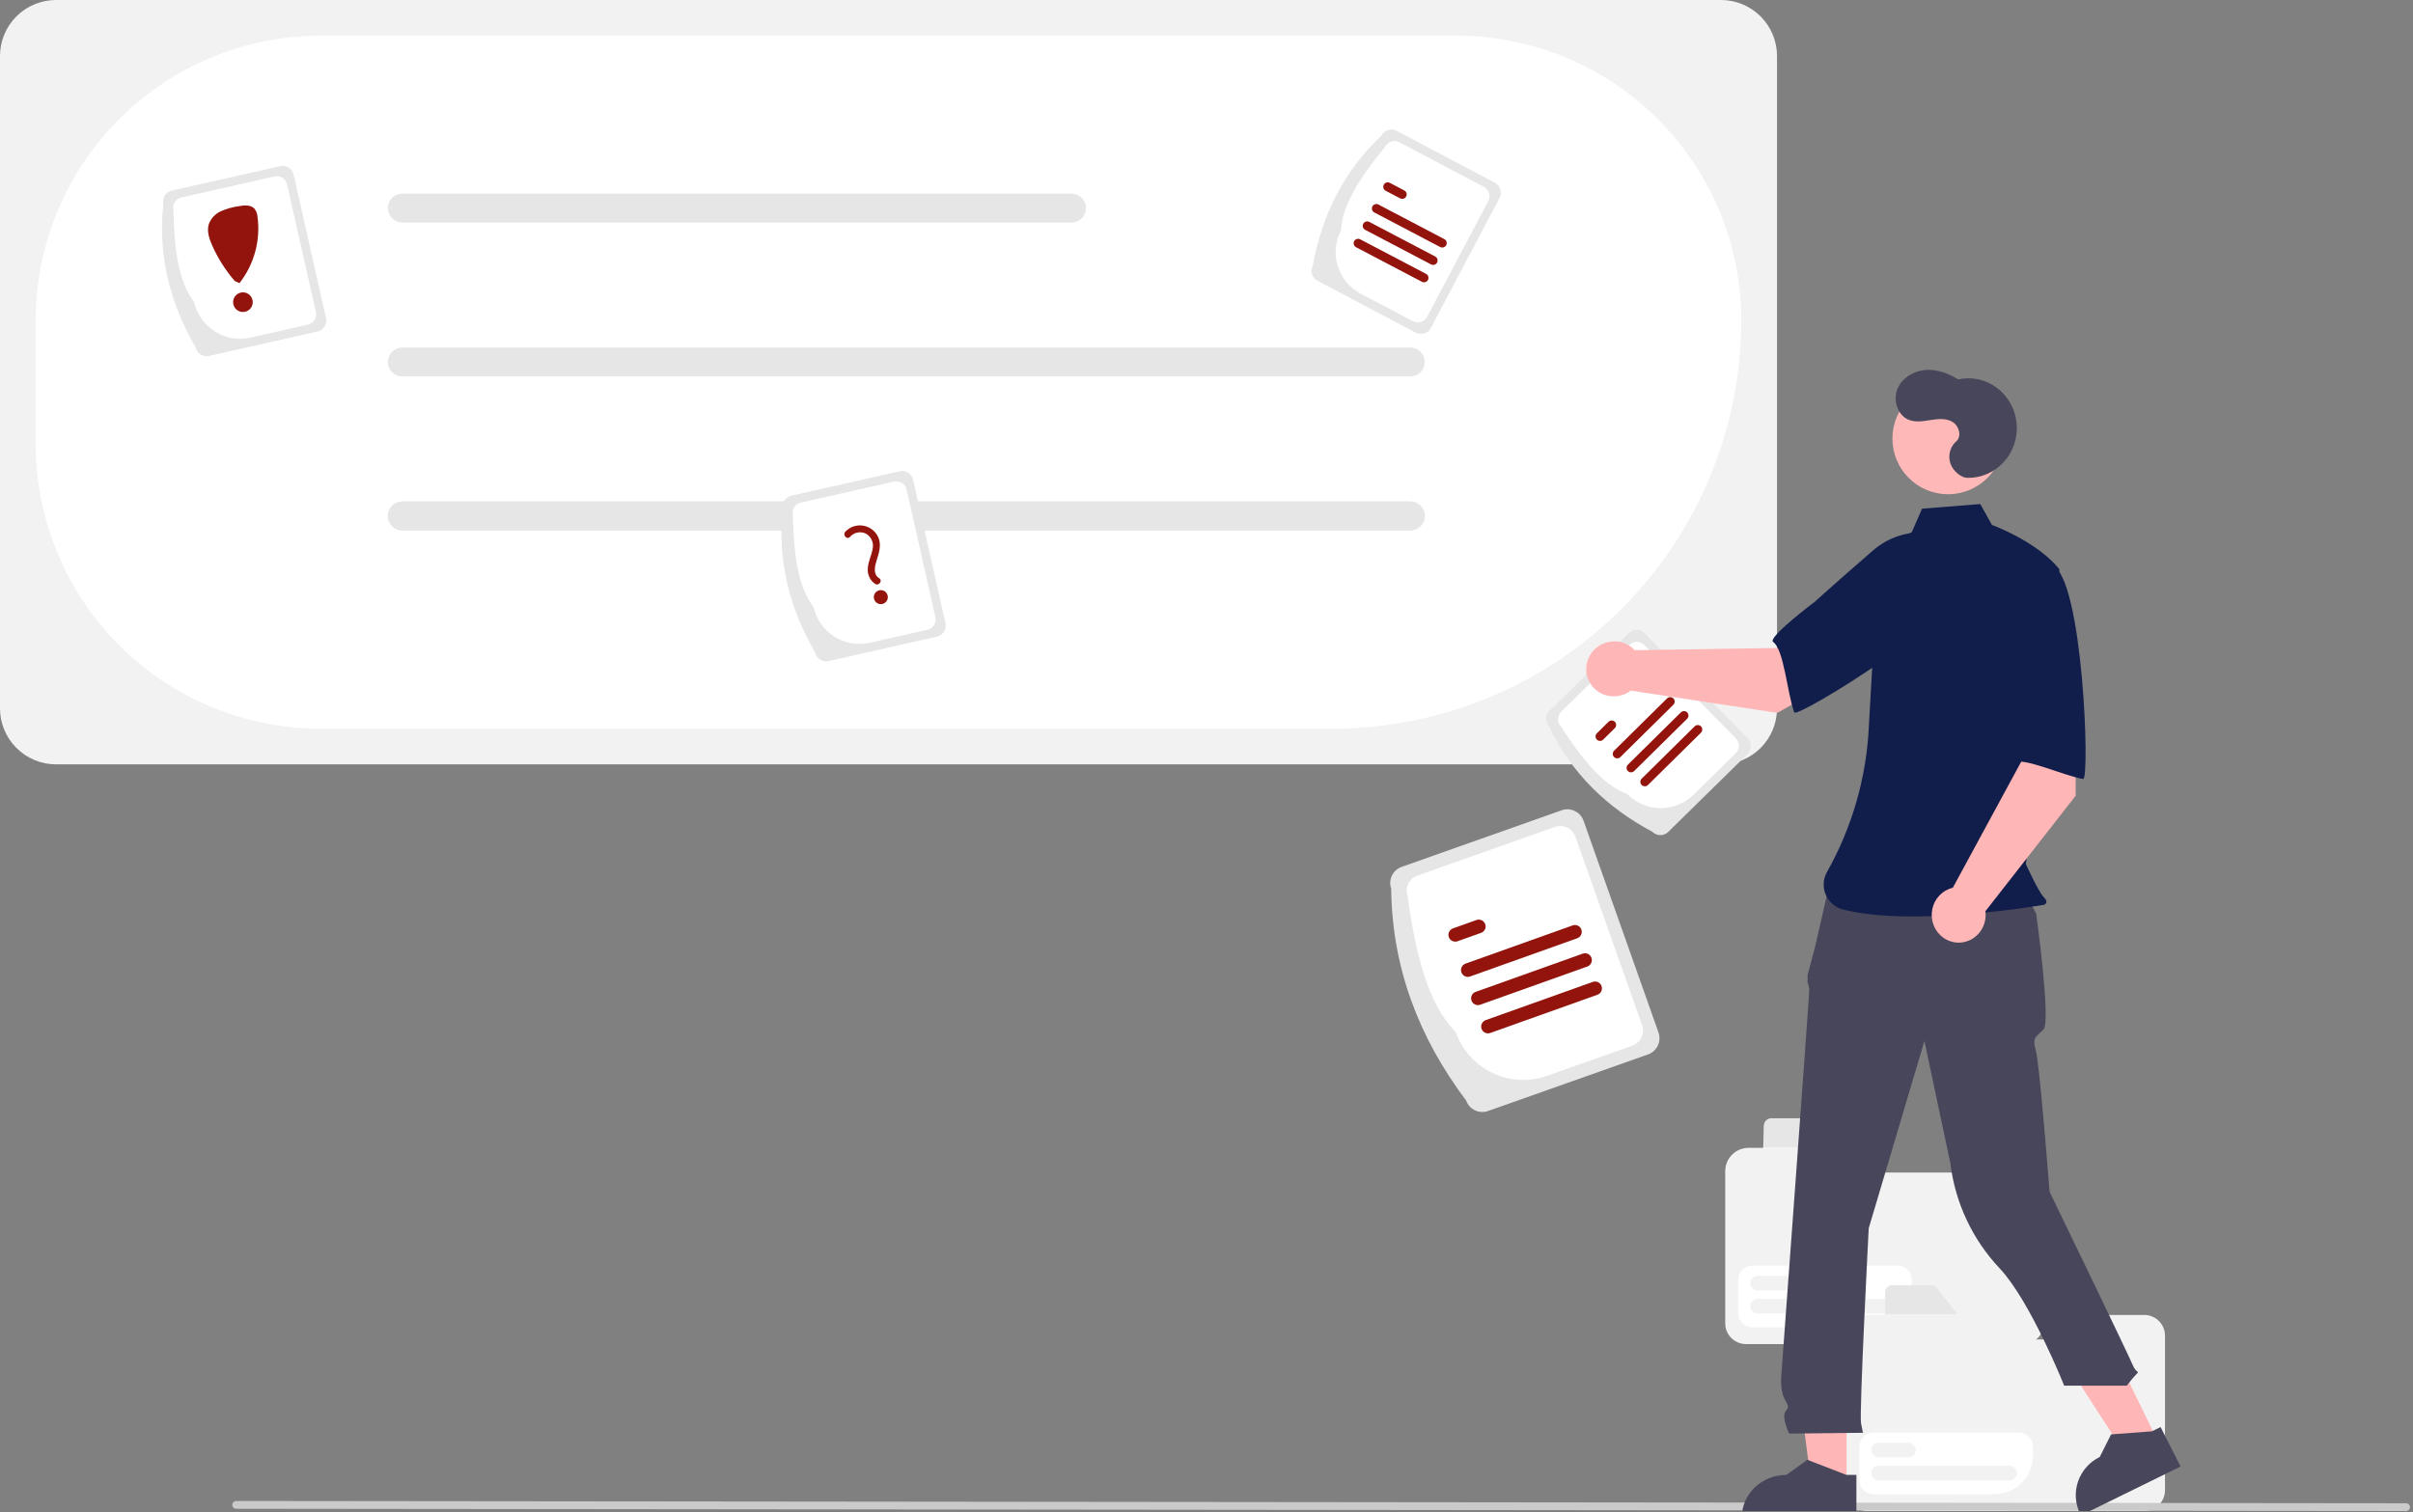 <svg width="737" height="462" viewBox="0 0 737 462" fill="none" xmlns="http://www.w3.org/2000/svg">
<rect x="0" y="0" width="737" height="462" fill="#808080" stroke="none"/>
<g clip-path="url(#clip0_1_2)">
<path d="M525.662 233.529H17.092C12.56 233.523 8.216 231.721 5.012 228.517C1.808 225.312 0.005 220.968 0 216.437V17.092C0.005 12.56 1.808 8.216 5.012 5.012C8.216 1.808 12.56 0.005 17.092 -3.05176e-05H525.662C530.194 0.005 534.538 1.808 537.742 5.012C540.946 8.216 542.749 12.56 542.754 17.092V216.437C542.749 220.968 540.946 225.312 537.742 228.517C534.538 231.721 530.194 233.523 525.662 233.529Z" fill="#F2F2F2"/>
<path d="M407.052 222.628H97.82C74.776 222.602 52.684 213.436 36.389 197.142C20.095 180.847 10.93 158.755 10.904 135.712V97.826C10.93 74.783 20.095 52.69 36.389 36.396C52.684 20.102 74.776 10.936 97.82 10.91H444.937C467.981 10.936 490.073 20.102 506.367 36.396C522.662 52.69 531.827 74.783 531.853 97.826C531.816 130.914 518.655 162.636 495.258 186.033C471.862 209.429 440.14 222.59 407.052 222.628Z" fill="white"/>
<path d="M327.283 67.976H122.876C121.707 67.976 120.586 67.511 119.759 66.684C118.933 65.858 118.468 64.737 118.468 63.568C118.468 62.398 118.933 61.277 119.759 60.451C120.586 59.624 121.707 59.16 122.876 59.16H327.283C328.452 59.16 329.573 59.624 330.4 60.451C331.226 61.277 331.691 62.398 331.691 63.568C331.691 64.737 331.226 65.858 330.4 66.684C329.573 67.511 328.452 67.976 327.283 67.976Z" fill="#E6E6E6"/>
<path d="M430.757 115.006H122.876C121.707 115.006 120.586 114.542 119.759 113.715C118.933 112.889 118.468 111.767 118.468 110.598C118.468 109.429 118.933 108.308 119.759 107.481C120.586 106.655 121.707 106.19 122.876 106.19H430.757C431.926 106.19 433.047 106.655 433.874 107.481C434.7 108.308 435.165 109.429 435.165 110.598C435.165 111.767 434.7 112.889 433.874 113.715C433.047 114.542 431.926 115.006 430.757 115.006Z" fill="#E6E6E6"/>
<path d="M430.757 162.037H122.876C121.707 162.037 120.586 161.573 119.759 160.746C118.933 159.919 118.468 158.798 118.468 157.629C118.468 156.46 118.933 155.339 119.759 154.512C120.586 153.686 121.707 153.221 122.876 153.221H430.757C431.926 153.221 433.047 153.686 433.874 154.512C434.7 155.339 435.165 156.46 435.165 157.629C435.165 158.798 434.7 159.919 433.874 160.746C433.047 161.573 431.926 162.037 430.757 162.037Z" fill="#E6E6E6"/>
<path d="M430.757 162.037H122.876C121.707 162.037 120.586 161.573 119.759 160.746C118.933 159.919 118.468 158.798 118.468 157.629C118.468 156.46 118.933 155.339 119.759 154.512C120.586 153.686 121.707 153.221 122.876 153.221H430.757C431.926 153.221 433.047 153.686 433.874 154.512C434.7 155.339 435.165 156.46 435.165 157.629C435.165 158.798 434.7 159.919 433.874 160.746C433.047 161.573 431.926 162.037 430.757 162.037Z" fill="#E6E6E6"/>
<path d="M400.956 81.141C403.775 65.779 410.364 52.329 421.946 41.412C422.372 40.608 423.099 40.006 423.968 39.738C424.837 39.47 425.777 39.557 426.582 39.981L456.586 55.833C457.389 56.259 457.991 56.986 458.259 57.855C458.527 58.724 458.44 59.664 458.016 60.469L437.026 100.197C436.6 101.001 435.873 101.603 435.004 101.871C434.135 102.139 433.195 102.052 432.391 101.628L402.387 85.776C401.583 85.35 400.981 84.623 400.713 83.754C400.445 82.885 400.532 81.945 400.956 81.141Z" fill="#E6E6E6"/>
<path d="M409.598 70.357C409.969 62.338 415.816 53.662 423.092 44.816C423.491 44.063 424.172 43.499 424.985 43.248C425.799 42.997 426.679 43.079 427.433 43.476L453.219 57.099C453.972 57.498 454.535 58.179 454.787 58.993C455.038 59.807 454.956 60.687 454.559 61.441L435.881 96.794C435.482 97.546 434.801 98.11 433.987 98.361C433.173 98.612 432.293 98.53 431.539 98.133L415.566 89.694C412.213 87.918 409.702 84.884 408.583 81.259C407.464 77.634 407.829 73.713 409.598 70.357Z" fill="white"/>
<path d="M439.877 75.473L419.741 64.906C419.422 64.737 419.183 64.448 419.077 64.104C418.97 63.759 419.004 63.386 419.172 63.066C419.34 62.747 419.627 62.507 419.971 62.398C420.316 62.29 420.689 62.323 421.009 62.49L441.145 73.057C441.464 73.226 441.703 73.514 441.81 73.859C441.916 74.204 441.882 74.577 441.714 74.896C441.547 75.216 441.259 75.456 440.915 75.564C440.57 75.672 440.197 75.639 439.877 75.473Z" fill="#92140C"/>
<path d="M427.648 60.605L423.218 58.28C423.059 58.197 422.917 58.084 422.802 57.946C422.687 57.809 422.599 57.65 422.546 57.478C422.492 57.307 422.472 57.127 422.489 56.948C422.505 56.769 422.556 56.595 422.639 56.436C422.723 56.277 422.837 56.136 422.975 56.021C423.113 55.906 423.272 55.819 423.444 55.766C423.616 55.713 423.796 55.694 423.975 55.711C424.154 55.728 424.327 55.78 424.486 55.864L428.916 58.189C429.235 58.358 429.474 58.646 429.581 58.991C429.687 59.336 429.653 59.709 429.485 60.029C429.318 60.348 429.03 60.588 428.686 60.696C428.341 60.804 427.968 60.772 427.648 60.605Z" fill="#92140C"/>
<path d="M434.302 86.096L414.167 75.528C413.847 75.36 413.608 75.071 413.501 74.726C413.394 74.381 413.428 74.008 413.596 73.688C413.764 73.368 414.052 73.128 414.396 73.02C414.741 72.912 415.114 72.945 415.435 73.112L435.57 83.679C435.889 83.848 436.128 84.137 436.235 84.481C436.342 84.826 436.307 85.199 436.14 85.519C435.972 85.838 435.684 86.079 435.34 86.187C434.996 86.295 434.622 86.262 434.302 86.096Z" fill="#92140C"/>
<path d="M437.09 80.784L416.954 70.217C416.795 70.134 416.653 70.021 416.538 69.883C416.422 69.746 416.335 69.587 416.281 69.415C416.228 69.244 416.208 69.063 416.224 68.885C416.24 68.706 416.292 68.532 416.375 68.373C416.459 68.213 416.573 68.073 416.711 67.958C416.849 67.843 417.008 67.756 417.18 67.703C417.351 67.65 417.532 67.631 417.711 67.648C417.889 67.665 418.063 67.717 418.222 67.801L438.358 78.368C438.677 78.537 438.916 78.825 439.022 79.17C439.129 79.515 439.095 79.888 438.927 80.208C438.759 80.527 438.472 80.767 438.127 80.875C437.783 80.983 437.41 80.951 437.09 80.784Z" fill="#92140C"/>
<path d="M617.922 350.744H607.506C607.014 350.744 606.526 350.841 606.071 351.029C605.616 351.218 605.203 351.494 604.854 351.842C604.506 352.191 604.23 352.604 604.042 353.059C603.853 353.514 603.756 354.002 603.756 354.494C603.756 355.489 603.361 356.443 602.658 357.146C601.954 357.85 601 358.245 600.006 358.245H565.283C564.79 358.245 564.302 358.148 563.847 357.959C563.392 357.771 562.979 357.494 562.631 357.146C562.282 356.798 562.006 356.385 561.818 355.93C561.629 355.474 561.532 354.987 561.532 354.494L560.846 350.692L554.552 342.668C554.345 342.401 554.08 342.185 553.777 342.038C553.473 341.891 553.14 341.815 552.802 341.819H540.999C540.409 341.819 539.844 342.054 539.428 342.47C539.011 342.887 538.777 343.452 538.776 344.041L538.532 350.692H534.07C533.132 350.692 532.204 350.877 531.338 351.236C530.473 351.594 529.686 352.12 529.023 352.783C528.36 353.446 527.835 354.232 527.476 355.098C527.117 355.964 526.933 356.892 526.933 357.83V404.313C526.933 405.145 527.096 405.969 527.415 406.737C527.733 407.505 528.2 408.204 528.788 408.792C529.376 409.38 530.074 409.847 530.842 410.165C531.611 410.483 532.434 410.647 533.266 410.647H617.922C619.601 410.645 621.21 409.977 622.397 408.789C623.584 407.602 624.252 405.992 624.254 404.313V357.076C624.254 356.244 624.09 355.421 623.772 354.653C623.453 353.884 622.987 353.186 622.399 352.598C621.811 352.01 621.113 351.544 620.345 351.226C619.577 350.908 618.753 350.744 617.922 350.744Z" fill="#F2F2F2"/>
<path d="M560.849 350.521H538.776V343.87C538.777 343.28 539.011 342.715 539.428 342.299C539.844 341.882 540.409 341.648 540.999 341.647H552.802C553.14 341.644 553.473 341.719 553.777 341.866C554.08 342.014 554.345 342.229 554.551 342.497L560.849 350.521Z" fill="#E6E6E6"/>
<path d="M572.151 405.532H535.295C534.128 405.531 533.009 405.067 532.184 404.242C531.359 403.417 530.895 402.298 530.894 401.131V391.052C530.895 389.885 531.359 388.767 532.184 387.942C533.009 387.117 534.128 386.653 535.295 386.651H579.531C580.698 386.653 581.816 387.117 582.641 387.942C583.466 388.767 583.93 389.885 583.931 391.052V393.751C583.928 396.875 582.686 399.869 580.477 402.078C578.269 404.286 575.274 405.528 572.151 405.532Z" fill="white"/>
<path d="M545.904 394.254H536.807C536.215 394.254 535.648 394.019 535.229 393.601C534.811 393.183 534.576 392.615 534.576 392.023C534.576 391.431 534.811 390.864 535.229 390.445C535.648 390.027 536.215 389.792 536.807 389.792H545.904C546.496 389.792 547.063 390.027 547.482 390.445C547.9 390.864 548.135 391.431 548.135 392.023C548.135 392.615 547.9 393.183 547.482 393.601C547.063 394.019 546.496 394.254 545.904 394.254Z" fill="#F2F2F2"/>
<path d="M576.8 401.292H536.807C536.514 401.292 536.223 401.235 535.952 401.123C535.681 401.011 535.434 400.847 535.226 400.64C535.019 400.433 534.854 400.186 534.741 399.915C534.629 399.644 534.571 399.354 534.571 399.06C534.571 398.767 534.629 398.477 534.741 398.205C534.854 397.934 535.019 397.688 535.226 397.481C535.434 397.274 535.681 397.11 535.952 396.998C536.223 396.886 536.514 396.829 536.807 396.829H576.8C577.391 396.829 577.959 397.064 578.377 397.483C578.796 397.901 579.031 398.469 579.031 399.06C579.031 399.652 578.796 400.22 578.377 400.638C577.959 401.057 577.391 401.292 576.8 401.292Z" fill="#F2F2F2"/>
<path d="M654.922 401.744H644.506C644.014 401.744 643.526 401.841 643.071 402.029C642.616 402.218 642.203 402.494 641.854 402.842C641.506 403.191 641.23 403.604 641.042 404.059C640.853 404.514 640.756 405.002 640.756 405.494C640.756 406.489 640.361 407.443 639.658 408.146C638.954 408.85 638 409.245 637.006 409.245H602.283C601.79 409.245 601.302 409.148 600.847 408.959C600.392 408.771 599.979 408.494 599.631 408.146C599.282 407.798 599.006 407.385 598.818 406.93C598.629 406.474 598.532 405.987 598.532 405.494L597.846 401.692L591.552 393.668C591.345 393.401 591.08 393.185 590.777 393.038C590.473 392.891 590.14 392.815 589.802 392.819H577.999C577.409 392.819 576.844 393.054 576.428 393.47C576.011 393.887 575.777 394.452 575.776 395.041L575.532 401.692H571.07C570.132 401.692 569.204 401.877 568.338 402.236C567.473 402.594 566.686 403.12 566.023 403.783C565.36 404.446 564.835 405.232 564.476 406.098C564.117 406.964 563.933 407.892 563.933 408.83V455.313C563.933 456.145 564.096 456.969 564.415 457.737C564.733 458.505 565.2 459.204 565.788 459.792C566.376 460.38 567.074 460.847 567.842 461.165C568.611 461.483 569.434 461.647 570.266 461.647H654.922C656.601 461.645 658.21 460.977 659.397 459.789C660.584 458.602 661.252 456.992 661.254 455.313V408.076C661.254 407.244 661.09 406.421 660.772 405.653C660.453 404.884 659.987 404.186 659.399 403.598C658.811 403.01 658.113 402.544 657.345 402.226C656.577 401.908 655.753 401.744 654.922 401.744Z" fill="#F2F2F2"/>
<path d="M597.849 401.521H575.776V394.87C575.777 394.28 576.011 393.715 576.428 393.299C576.844 392.882 577.409 392.648 577.999 392.647H589.802C590.14 392.644 590.473 392.719 590.777 392.866C591.08 393.014 591.345 393.229 591.551 393.497L597.849 401.521Z" fill="#E6E6E6"/>
<path d="M609.151 456.532H572.295C571.128 456.531 570.009 456.067 569.184 455.242C568.359 454.417 567.895 453.298 567.894 452.131V442.052C567.895 440.885 568.359 439.767 569.184 438.942C570.009 438.117 571.128 437.653 572.295 437.651H616.531C617.698 437.653 618.816 438.117 619.641 438.942C620.466 439.767 620.93 440.885 620.931 442.052V444.751C620.928 447.875 619.686 450.869 617.477 453.078C615.269 455.286 612.274 456.528 609.151 456.532Z" fill="white"/>
<path d="M582.904 445.254H573.807C573.215 445.254 572.648 445.019 572.229 444.601C571.811 444.183 571.576 443.615 571.576 443.023C571.576 442.431 571.811 441.864 572.229 441.445C572.648 441.027 573.215 440.792 573.807 440.792H582.904C583.496 440.792 584.063 441.027 584.482 441.445C584.9 441.864 585.135 442.431 585.135 443.023C585.135 443.615 584.9 444.183 584.482 444.601C584.063 445.019 583.496 445.254 582.904 445.254Z" fill="#F2F2F2"/>
<path d="M613.8 452.292H573.807C573.514 452.292 573.223 452.235 572.952 452.123C572.681 452.011 572.434 451.847 572.226 451.64C572.019 451.433 571.854 451.186 571.741 450.915C571.629 450.644 571.571 450.354 571.571 450.06C571.571 449.767 571.629 449.477 571.741 449.205C571.854 448.934 572.019 448.688 572.226 448.481C572.434 448.274 572.681 448.11 572.952 447.998C573.223 447.886 573.514 447.829 573.807 447.829H613.8C614.391 447.829 614.959 448.064 615.377 448.483C615.796 448.901 616.031 449.469 616.031 450.06C616.031 450.652 615.796 451.22 615.377 451.638C614.959 452.057 614.391 452.292 613.8 452.292Z" fill="#F2F2F2"/>
<path d="M447.807 336.246C433.469 317.176 425.182 295.851 424.911 271.538C424.449 270.228 424.526 268.788 425.124 267.534C425.722 266.28 426.794 265.315 428.103 264.85L476.972 247.559C478.283 247.097 479.722 247.173 480.976 247.772C482.23 248.37 483.195 249.442 483.66 250.751L506.556 315.459C507.018 316.769 506.941 318.209 506.343 319.463C505.744 320.717 504.673 321.682 503.364 322.147L454.494 339.438C453.184 339.9 451.744 339.824 450.49 339.225C449.237 338.627 448.271 337.555 447.807 336.246Z" fill="#E6E6E6"/>
<path d="M444.64 315.375C436.017 306.657 432.326 291.106 429.92 273.775C429.488 272.548 429.559 271.199 430.12 270.025C430.68 268.851 431.684 267.947 432.91 267.511L474.909 252.651C476.136 252.218 477.485 252.29 478.659 252.851C479.833 253.411 480.737 254.414 481.172 255.64L501.546 313.222C501.979 314.449 501.907 315.798 501.347 316.972C500.786 318.146 499.783 319.05 498.557 319.486L472.539 328.691C467.073 330.618 461.066 330.299 455.836 327.802C450.606 325.306 446.579 320.837 444.64 315.375Z" fill="white"/>
<path d="M481.735 286.66L449.018 298.338C448.498 298.524 447.925 298.495 447.425 298.258C446.926 298.022 446.541 297.596 446.355 297.076C446.169 296.555 446.198 295.982 446.434 295.482C446.671 294.983 447.096 294.598 447.617 294.412L480.333 282.734C480.591 282.642 480.864 282.602 481.138 282.615C481.411 282.629 481.679 282.696 481.926 282.814C482.174 282.931 482.396 283.096 482.579 283.298C482.763 283.501 482.905 283.739 482.997 283.996C483.089 284.254 483.129 284.527 483.116 284.801C483.102 285.074 483.035 285.342 482.917 285.59C482.8 285.837 482.635 286.059 482.432 286.242C482.23 286.426 481.992 286.568 481.735 286.66Z" fill="#92140C"/>
<path d="M452.373 285.004L445.176 287.573C444.656 287.757 444.083 287.728 443.585 287.491C443.086 287.254 442.702 286.829 442.516 286.309C442.331 285.789 442.359 285.217 442.595 284.718C442.831 284.219 443.255 283.834 443.775 283.647L450.972 281.078C451.492 280.893 452.065 280.923 452.563 281.16C453.062 281.397 453.446 281.822 453.632 282.342C453.817 282.861 453.789 283.434 453.553 283.933C453.317 284.432 452.893 284.817 452.373 285.004Z" fill="#92140C"/>
<path d="M487.895 303.919L455.179 315.597C454.921 315.689 454.648 315.73 454.375 315.716C454.101 315.702 453.833 315.635 453.586 315.518C453.339 315.401 453.117 315.236 452.933 315.033C452.749 314.83 452.608 314.593 452.516 314.335C452.424 314.077 452.383 313.804 452.397 313.531C452.411 313.257 452.478 312.989 452.595 312.742C452.712 312.495 452.877 312.273 453.08 312.089C453.283 311.905 453.52 311.764 453.778 311.672L486.494 299.994C486.752 299.902 487.025 299.861 487.299 299.875C487.572 299.888 487.84 299.956 488.087 300.073C488.335 300.19 488.556 300.355 488.74 300.558C488.924 300.761 489.066 300.998 489.158 301.256C489.25 301.514 489.29 301.787 489.276 302.06C489.263 302.334 489.195 302.602 489.078 302.849C488.961 303.096 488.796 303.318 488.593 303.502C488.39 303.686 488.153 303.827 487.895 303.919Z" fill="#92140C"/>
<path d="M484.815 295.29L452.099 306.968C451.841 307.06 451.568 307.1 451.294 307.086C451.021 307.073 450.753 307.005 450.506 306.888C450.258 306.771 450.036 306.606 449.853 306.403C449.669 306.2 449.527 305.963 449.435 305.705C449.343 305.448 449.303 305.174 449.317 304.901C449.33 304.627 449.398 304.359 449.515 304.112C449.632 303.865 449.797 303.643 450 303.459C450.203 303.276 450.44 303.134 450.698 303.042L483.414 291.364C483.934 291.178 484.507 291.207 485.007 291.443C485.506 291.68 485.891 292.105 486.077 292.626C486.263 293.147 486.235 293.72 485.998 294.219C485.761 294.719 485.336 295.104 484.815 295.29Z" fill="#92140C"/>
<path d="M504.675 254.126C490.894 246.777 480.078 236.417 473.192 222.068C472.555 221.418 472.202 220.543 472.21 219.633C472.219 218.724 472.587 217.855 473.235 217.217L497.446 193.44C498.096 192.803 498.971 192.45 499.881 192.458C500.79 192.467 501.659 192.835 502.297 193.483L533.781 225.541C534.418 226.191 534.77 227.066 534.762 227.976C534.754 228.885 534.385 229.754 533.737 230.392L509.526 254.17C508.877 254.806 508.001 255.159 507.092 255.151C506.182 255.142 505.313 254.774 504.675 254.126Z" fill="#E6E6E6"/>
<path d="M497.023 242.619C489.495 239.832 483.004 231.627 476.782 222.009C476.186 221.401 475.856 220.581 475.863 219.729C475.871 218.878 476.216 218.064 476.823 217.466L497.631 197.032C498.239 196.436 499.059 196.105 499.911 196.113C500.762 196.12 501.576 196.466 502.174 197.073L530.19 225.6C530.786 226.208 531.117 227.028 531.109 227.88C531.101 228.732 530.756 229.545 530.149 230.143L517.259 242.802C514.55 245.457 510.897 246.929 507.103 246.895C503.31 246.861 499.684 245.323 497.023 242.619Z" fill="white"/>
<path d="M511.088 215.321L494.908 231.3C494.781 231.426 494.63 231.525 494.464 231.593C494.298 231.66 494.12 231.695 493.941 231.694C493.762 231.692 493.584 231.656 493.419 231.587C493.254 231.517 493.104 231.415 492.978 231.288C492.852 231.16 492.753 231.009 492.685 230.843C492.618 230.677 492.583 230.5 492.585 230.32C492.586 230.141 492.622 229.964 492.692 229.799C492.762 229.634 492.863 229.484 492.991 229.358L509.171 213.379C509.298 213.253 509.449 213.154 509.615 213.086C509.781 213.018 509.959 212.984 510.138 212.985C510.317 212.986 510.495 213.023 510.66 213.092C510.825 213.162 510.975 213.263 511.101 213.391C511.227 213.519 511.326 213.67 511.394 213.836C511.461 214.002 511.495 214.179 511.494 214.359C511.493 214.538 511.457 214.715 511.387 214.88C511.317 215.045 511.216 215.195 511.088 215.321Z" fill="#92140C"/>
<path d="M493.21 222.46L489.65 225.976C489.393 226.23 489.045 226.371 488.683 226.369C488.321 226.367 487.975 226.221 487.721 225.964C487.467 225.706 487.325 225.358 487.327 224.996C487.33 224.634 487.476 224.288 487.733 224.034L491.293 220.519C491.42 220.392 491.571 220.292 491.737 220.224C491.903 220.156 492.081 220.122 492.26 220.123C492.44 220.124 492.617 220.16 492.783 220.23C492.948 220.299 493.098 220.401 493.224 220.529C493.35 220.656 493.45 220.808 493.518 220.974C493.585 221.14 493.619 221.318 493.618 221.497C493.617 221.677 493.58 221.854 493.51 222.02C493.44 222.185 493.338 222.335 493.21 222.46Z" fill="#92140C"/>
<path d="M519.518 223.857L503.338 239.835C503.21 239.961 503.059 240.061 502.893 240.129C502.727 240.196 502.55 240.23 502.37 240.229C502.191 240.228 502.014 240.192 501.849 240.122C501.684 240.053 501.534 239.951 501.408 239.824C501.282 239.696 501.182 239.545 501.115 239.379C501.047 239.213 501.013 239.035 501.014 238.856C501.015 238.677 501.052 238.5 501.121 238.334C501.191 238.169 501.293 238.02 501.42 237.894L517.6 221.915C517.728 221.789 517.879 221.689 518.045 221.622C518.211 221.554 518.388 221.52 518.568 221.521C518.747 221.522 518.924 221.559 519.089 221.628C519.254 221.698 519.404 221.799 519.53 221.927C519.656 222.054 519.756 222.205 519.823 222.371C519.891 222.537 519.925 222.715 519.924 222.894C519.923 223.074 519.886 223.251 519.816 223.416C519.747 223.581 519.645 223.731 519.518 223.857Z" fill="#92140C"/>
<path d="M515.303 219.589L499.123 235.567C498.995 235.694 498.844 235.794 498.678 235.862C498.512 235.93 498.334 235.964 498.155 235.963C497.976 235.962 497.798 235.926 497.633 235.856C497.467 235.787 497.317 235.685 497.191 235.558C497.065 235.43 496.965 235.279 496.898 235.112C496.83 234.946 496.796 234.768 496.798 234.589C496.799 234.409 496.836 234.232 496.906 234.067C496.976 233.901 497.077 233.752 497.205 233.626L513.385 217.647C513.643 217.393 513.991 217.252 514.353 217.254C514.714 217.256 515.06 217.402 515.315 217.66C515.569 217.917 515.71 218.265 515.708 218.627C515.706 218.988 515.56 219.335 515.303 219.589Z" fill="#92140C"/>
<path d="M734.887 461.657L72.137 460.964C71.822 460.963 71.52 460.837 71.298 460.614C71.075 460.391 70.95 460.089 70.95 459.773C70.95 459.458 71.075 459.156 71.298 458.933C71.52 458.71 71.822 458.584 72.137 458.583L734.887 459.275C735.044 459.275 735.199 459.305 735.344 459.365C735.489 459.425 735.621 459.512 735.732 459.623C735.842 459.734 735.931 459.865 735.991 460.01C736.051 460.154 736.082 460.309 736.082 460.466C736.082 460.623 736.051 460.778 735.991 460.923C735.931 461.067 735.842 461.199 735.732 461.309C735.621 461.42 735.489 461.508 735.344 461.567C735.199 461.627 735.044 461.657 734.887 461.657Z" fill="#CACACA"/>
<path d="M248.983 199.381C241.135 185.878 237.394 171.376 239.095 155.55C238.895 154.663 239.056 153.733 239.542 152.964C240.028 152.195 240.799 151.65 241.686 151.449L274.788 143.981C275.675 143.782 276.605 143.943 277.374 144.429C278.143 144.915 278.688 145.686 278.889 146.572L288.778 190.403C288.977 191.291 288.816 192.221 288.33 192.99C287.844 193.759 287.073 194.303 286.186 194.504L253.084 201.973C252.197 202.172 251.267 202.011 250.498 201.525C249.729 201.039 249.184 200.268 248.983 199.381Z" fill="#E6E6E6"/>
<path d="M248.536 185.57C243.603 179.237 242.404 168.843 242.178 157.391C241.992 156.56 242.143 155.689 242.597 154.969C243.052 154.249 243.774 153.739 244.605 153.55L273.054 147.132C273.885 146.946 274.756 147.096 275.476 147.551C276.196 148.006 276.706 148.728 276.894 149.559L285.694 188.563C285.88 189.394 285.73 190.265 285.275 190.985C284.82 191.705 284.098 192.215 283.267 192.403L265.644 196.379C261.942 197.21 258.062 196.539 254.855 194.512C251.647 192.486 249.375 189.27 248.536 185.57Z" fill="white"/>
<path d="M259.601 164.04C260.181 163.371 260.961 162.908 261.826 162.72C262.69 162.531 263.593 162.627 264.398 162.994C265.203 163.422 265.847 164.099 266.235 164.925C266.622 165.75 266.73 166.679 266.544 167.571C266.232 169.634 265.155 171.512 265.057 173.625C264.969 174.55 265.13 175.482 265.525 176.323C265.919 177.165 266.531 177.886 267.298 178.411C268.473 179.124 269.682 177.358 268.502 176.641C266.56 175.461 267.212 172.868 267.776 171.099C268.479 168.89 269.212 166.639 268.342 164.363C267.957 163.41 267.339 162.569 266.545 161.917C265.75 161.265 264.805 160.822 263.796 160.63C262.786 160.437 261.745 160.501 260.766 160.815C259.787 161.128 258.903 161.683 258.194 162.427C257.267 163.426 258.663 165.052 259.601 164.04Z" fill="#92140C"/>
<path d="M269.029 184.579C270.211 184.579 271.17 183.621 271.17 182.439C271.17 181.257 270.211 180.298 269.029 180.298C267.847 180.298 266.889 181.257 266.889 182.439C266.889 183.621 267.847 184.579 269.029 184.579Z" fill="#92140C"/>
<path d="M59.776 106.159C51.928 92.656 48.187 78.154 49.887 62.328C49.688 61.441 49.849 60.511 50.335 59.742C50.821 58.973 51.592 58.428 52.478 58.227L85.581 50.759C86.468 50.56 87.398 50.721 88.167 51.207C88.936 51.692 89.481 52.463 89.682 53.35L99.57 97.181C99.769 98.069 99.608 98.999 99.123 99.768C98.637 100.536 97.866 101.081 96.979 101.282L63.877 108.75C62.989 108.95 62.059 108.789 61.291 108.303C60.522 107.817 59.977 107.046 59.776 106.159Z" fill="#E6E6E6"/>
<path d="M59.328 92.347C54.396 86.014 53.197 75.621 52.971 64.169C52.784 63.338 52.935 62.467 53.39 61.747C53.845 61.027 54.567 60.517 55.398 60.328L83.846 53.91C84.677 53.724 85.548 53.874 86.268 54.329C86.989 54.784 87.499 55.506 87.687 56.337L96.487 95.34C96.673 96.171 96.522 97.043 96.067 97.763C95.612 98.483 94.89 98.993 94.06 99.181L76.436 103.157C72.735 103.988 68.854 103.316 65.647 101.29C62.44 99.263 60.167 96.047 59.328 92.347Z" fill="white"/>
<path d="M74.197 95.32C75.854 95.32 77.197 93.977 77.197 92.32C77.197 90.663 75.854 89.32 74.197 89.32C72.54 89.32 71.197 90.663 71.197 92.32C71.197 93.977 72.54 95.32 74.197 95.32Z" fill="#92140C"/>
<path d="M77.782 63.828C76.628 62.474 74.515 62.689 72.767 63.022C70.951 63.286 69.178 63.791 67.495 64.523C66.655 64.894 65.896 65.427 65.263 66.093C64.63 66.758 64.135 67.543 63.806 68.4C63.108 70.542 63.869 72.868 64.781 74.928C66.537 78.888 68.867 82.568 71.698 85.848L73.128 86.511C75.352 83.676 76.988 80.426 77.937 76.95C78.886 73.474 79.131 69.843 78.656 66.271C78.601 65.391 78.299 64.543 77.782 63.828Z" fill="#92140C"/>
<path d="M542.858 217.802L572.622 200.898L559.231 181.216L543.955 197.958L499.279 198.649C498.173 197.451 496.735 196.6 495.14 196.202C493.545 195.803 491.863 195.873 490.297 196.402C488.732 196.932 487.352 197.899 486.325 199.186C485.298 200.472 484.669 202.022 484.514 203.647C484.359 205.272 484.686 206.901 485.453 208.336C486.221 209.771 487.396 210.95 488.837 211.729C490.277 212.508 491.92 212.854 493.565 212.724C495.211 212.594 496.787 211.993 498.102 210.996L542.858 217.802Z" fill="#FFB6B6"/>
<path d="M601.016 176.556C602.143 186.837 548.776 219.678 548.021 217.652C545.877 211.895 544.9 198.444 541.578 196.147C539.679 194.834 554.154 183.963 554.154 183.963C554.154 183.963 561.799 177.076 571.81 168.407C574.595 165.904 577.968 164.133 581.614 163.258C585.261 162.383 589.063 162.432 592.666 163.402C592.666 163.402 599.889 166.274 601.016 176.556Z" fill="#111D4A"/>
<path d="M563.998 453L553.156 452.999L548 413L564 413.001L563.998 453Z" fill="#FFB6B6"/>
<path d="M566.999 464L532 463.999V463.578C532 460.14 533.436 456.843 535.99 454.412C538.545 451.981 542.01 450.615 545.623 450.615L552.017 446L563.945 450.616L567 450.616L566.999 464Z" fill="#47465B"/>
<path d="M659 440.194L649.584 445L627 410.093L640.899 403L659 440.194Z" fill="#FFB6B6"/>
<path d="M666 448.053L635.581 463L635.389 462.621C633.824 459.525 633.571 455.943 634.684 452.663C635.798 449.382 638.187 446.673 641.327 445.13L644.783 438.243L657.252 437.305L659.907 436L666 448.053Z" fill="#47465B"/>
<path d="M559.03 269L617.531 271.038L621.906 279.125C621.906 279.125 626.487 312.209 624.141 314.545C621.795 316.88 620.621 316.88 621.795 320.968C622.968 325.055 626.001 364.109 626.001 364.109C626.001 364.109 650.168 414.007 651.341 416.927C652.514 419.846 653.687 418.678 652.514 419.846C651.475 420.962 650.496 422.131 649.581 423.35H630.46C630.46 423.35 620.165 397.499 610.741 387.5C602.42 378.671 597.15 367.427 595.701 355.407L587.773 318.048L570.761 375.271C570.761 375.271 567.828 431.91 568.415 434.83L569.002 437.749L546.465 438C546.465 438 544.119 433.078 545.292 431.326C546.465 429.575 546.395 430.053 544.964 427.186C543.532 424.32 544.119 419.462 544.119 419.462C544.119 419.462 552.577 304.618 552.577 302.867C552.621 301.965 552.455 301.066 552.09 300.24V297.862L554.337 289.437L559.03 269Z" fill="#47465B"/>
<path d="M583.94 162.556C580.13 164.811 577.851 168.953 576.543 173.169C574.121 180.973 572.664 189.042 572.202 197.198L570.821 221.614C570.132 237.371 565.73 252.746 557.968 266.495C557.393 267.542 557.064 268.706 557.009 269.898C556.953 271.09 557.171 272.279 557.646 273.375C558.121 274.471 558.842 275.444 559.752 276.22C560.662 276.997 561.738 277.557 562.898 277.857C584.109 283.399 624.283 276.441 624.283 276.441C624.283 276.441 625.994 275.874 624.283 274.17C622.572 272.466 618.733 263.948 618.733 263.948L623.296 234.107L629 173.913C622.155 165.395 608.39 160.374 608.39 160.374L604.833 154L587.049 155.416L583.94 162.556Z" fill="#111D4A"/>
<path d="M595 151C604.389 151 612 143.389 612 134C612 124.611 604.389 117 595 117C585.611 117 578 124.611 578 134C578 143.389 585.611 151 595 151Z" fill="#FFB8B8"/>
<path d="M633.973 243.109L634 209L610.682 210.792L617.558 232.304L596.437 271.241C594.877 271.601 593.452 272.421 592.336 273.601C591.22 274.78 590.462 276.268 590.154 277.884C589.846 279.499 590.002 281.171 590.601 282.698C591.201 284.224 592.219 285.537 593.531 286.478C594.844 287.419 596.394 287.946 597.992 287.996C599.591 288.046 601.169 287.616 602.535 286.759C603.9 285.901 604.994 284.654 605.682 283.168C606.37 281.682 606.623 280.022 606.411 278.39L633.973 243.109Z" fill="#FFB6B6"/>
<path d="M626.836 172.654C636.24 176.733 638.365 238.348 636.251 237.999C630.244 237.005 618.186 231.243 614.581 232.95C612.52 233.926 610.253 216.251 610.253 216.251C610.253 216.251 608.07 206.355 605.511 193.567C604.721 189.965 604.849 186.22 605.882 182.681C606.915 179.142 608.821 175.924 611.421 173.326C611.421 173.326 617.432 168.574 626.836 172.654Z" fill="#111D4A"/>
<path d="M600.855 145.996C602.946 146.043 605.023 145.635 606.95 144.798C608.876 143.962 610.609 142.717 612.033 141.145C613.457 139.573 614.541 137.71 615.213 135.677C615.886 133.644 616.131 131.489 615.934 129.352C615.737 127.215 615.101 125.145 614.068 123.278C613.036 121.412 611.63 119.79 609.944 118.52C608.257 117.251 606.328 116.362 604.283 115.912C602.237 115.462 600.122 115.461 598.077 115.91C595.021 114.006 591.469 112.725 587.908 113.051C584.347 113.376 580.826 115.546 579.495 118.95C578.163 122.355 579.593 126.842 582.904 128.226C585.027 129.113 587.424 128.682 589.689 128.325C591.954 127.967 594.425 127.734 596.396 128.933C598.368 130.132 599.254 133.348 597.488 134.848C596.552 135.674 595.884 136.773 595.572 137.999C595.261 139.225 595.32 140.52 595.744 141.71C596.631 144.065 599.053 145.957 600.855 145.996Z" fill="#47465B"/>
</g>
<defs>
<clipPath id="clip0_1_2">
<rect width="736.078" height="461.657" fill="white"/>
</clipPath>
</defs>
</svg>
